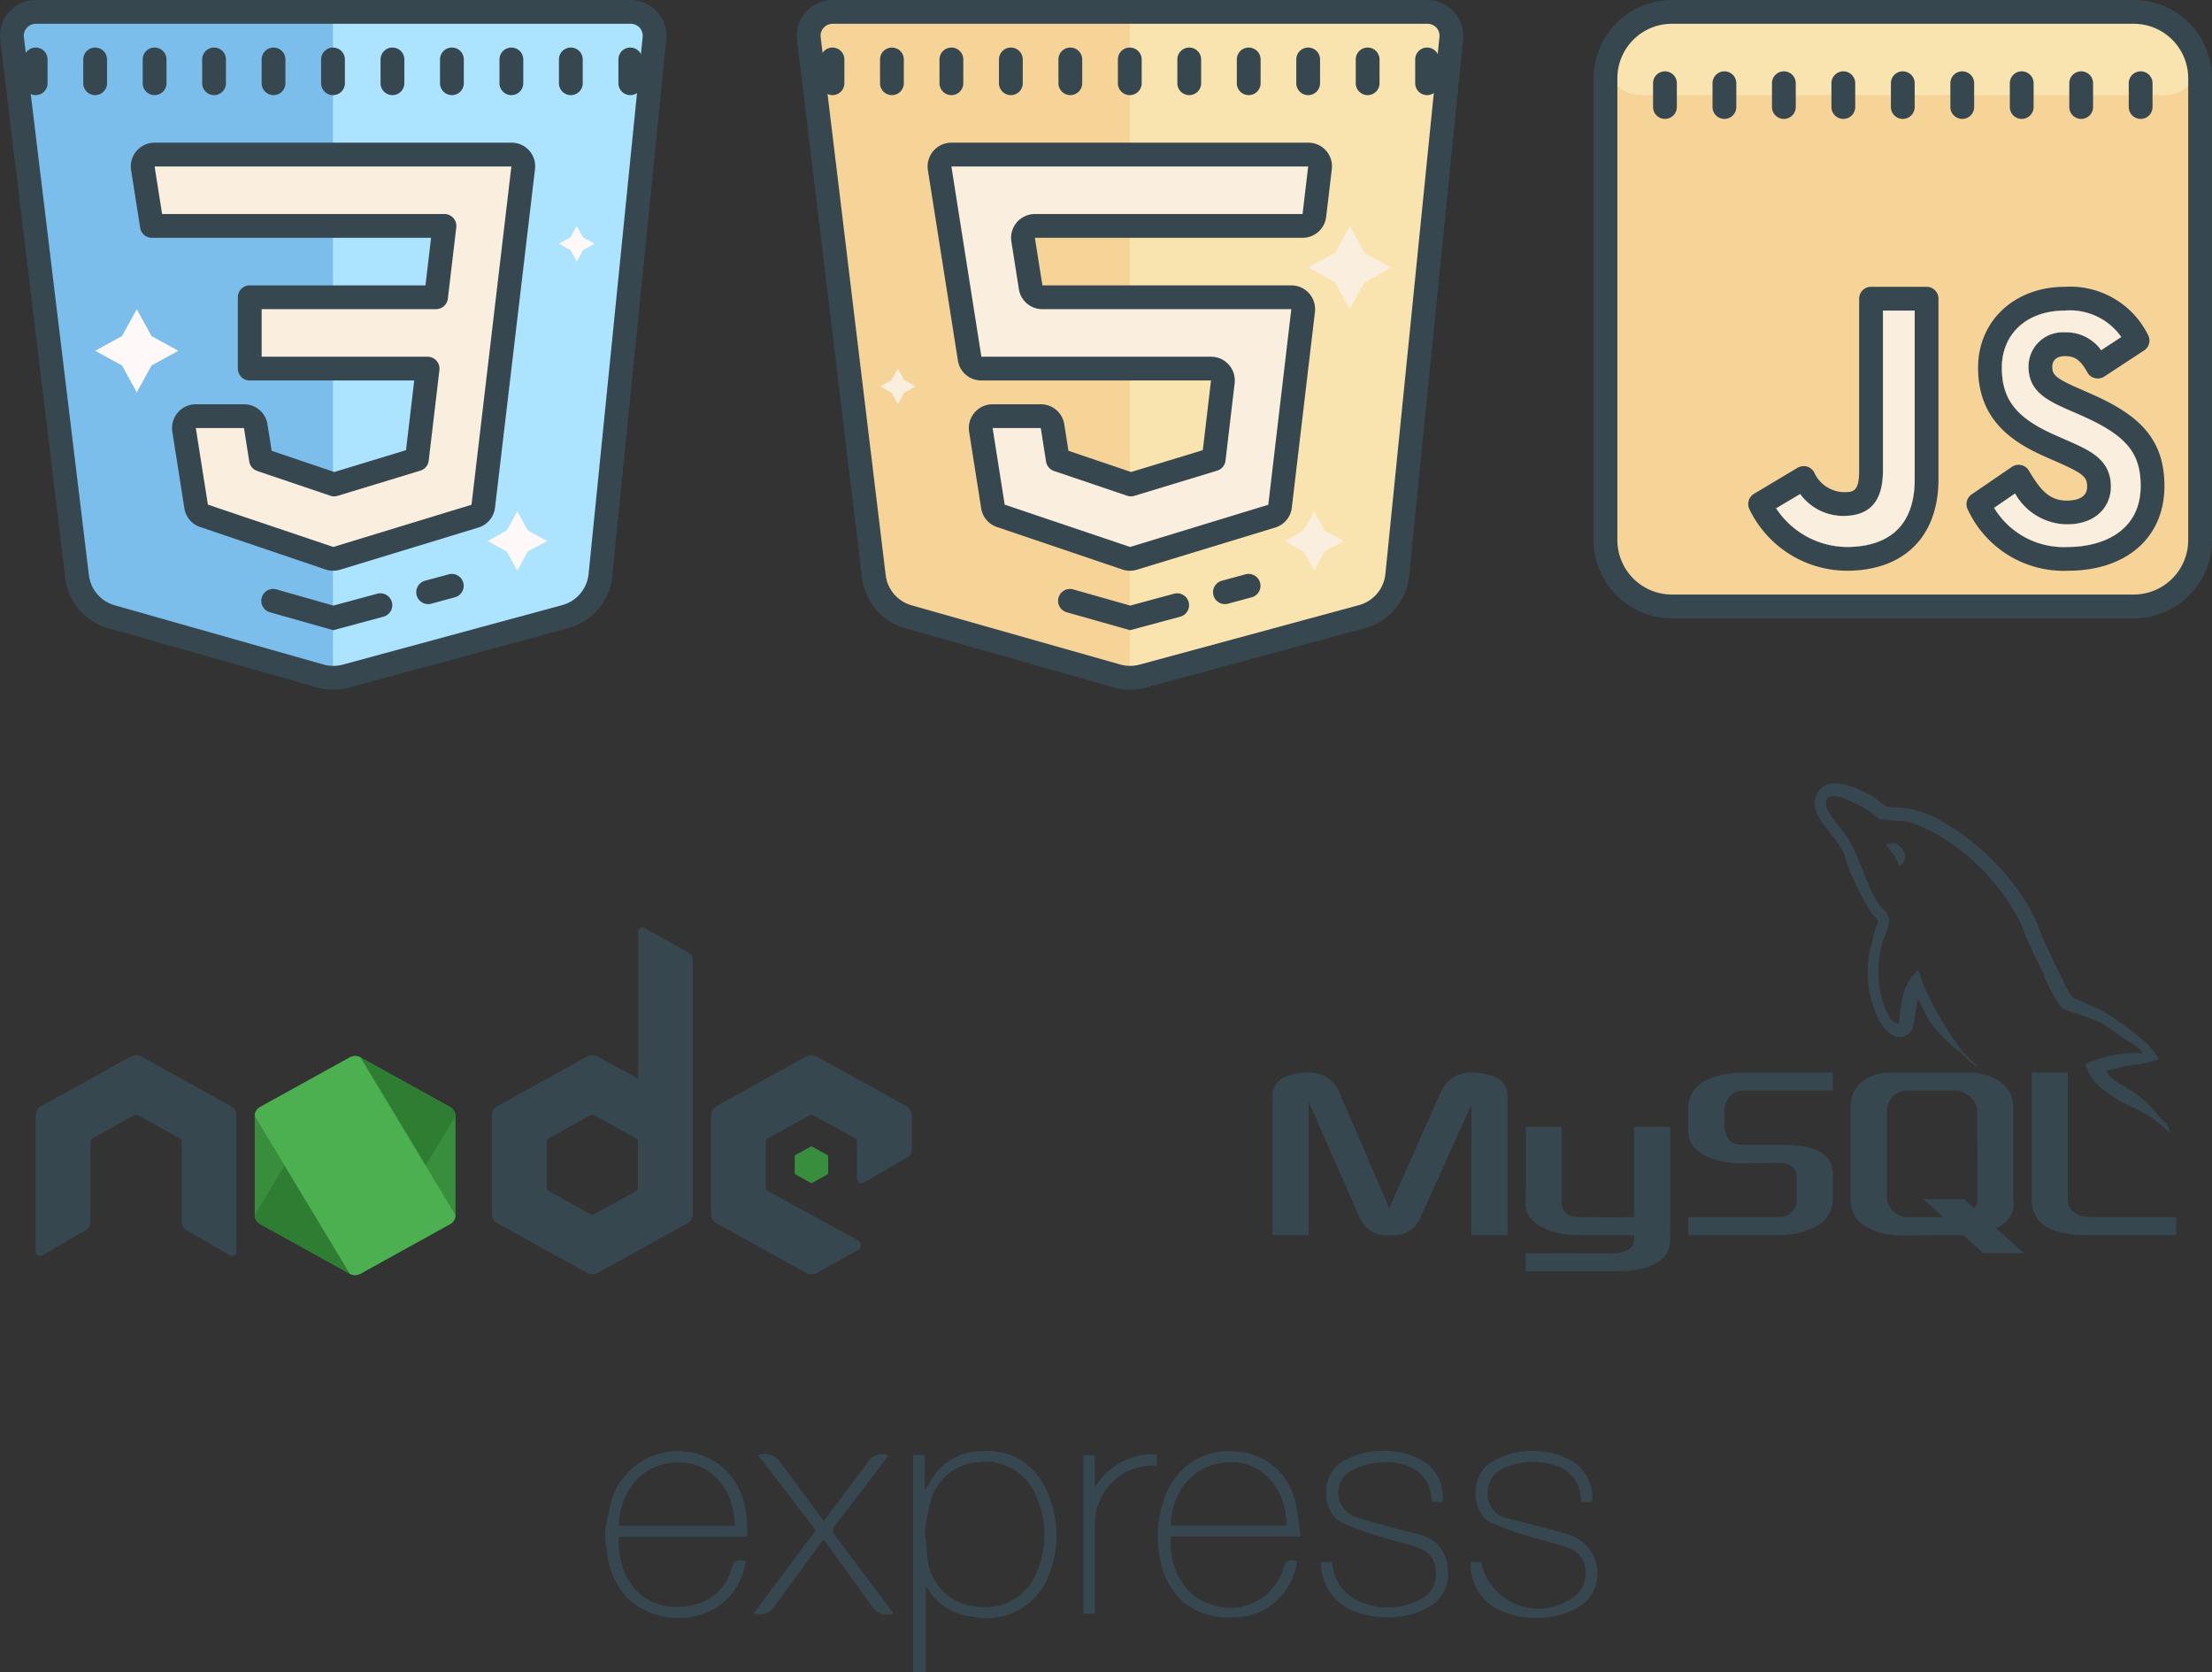 <svg xmlns="http://www.w3.org/2000/svg" width="186" height="140.618" viewBox="0 0 186 140.618">
  <rect x="0" y="0" width="186" height="140.618" fill="#333333" stroke="none"/>
  <g id="Icons" transform="translate(-707 -773)">
    <g id="Grupo_65" data-name="Grupo 65" transform="translate(0 11)">
      <g id="icons8-css3" transform="translate(703 758)">
        <path id="Caminho_155" data-name="Caminho 155" d="M5.015,7.244,10.481,52.49a4.021,4.021,0,0,0,2.9,3.379l17.535,4.977a4.065,4.065,0,0,0,2.172.013l18.442-5a4.017,4.017,0,0,0,2.955-3.471L59.034,7.205A2.01,2.01,0,0,0,57.025,5H7.019A2.01,2.01,0,0,0,5.015,7.244Z" fill="#7bbeeb"/>
        <path id="Caminho_156" data-name="Caminho 156" d="M57.025,5H32V61a4.093,4.093,0,0,0,1.088-.141l18.442-5a4.017,4.017,0,0,0,2.955-3.471L59.034,7.205A2.01,2.01,0,0,0,57.025,5Z" fill="#ace3ff"/>
        <path id="Caminho_157" data-name="Caminho 157" d="M32.025,62a5.078,5.078,0,0,1-1.383-.192L13.107,56.831a5.01,5.01,0,0,1-3.62-4.221L4.021,7.364a3,3,0,0,1,.733-2.347A3.032,3.032,0,0,1,7.02,4H57.026a3.011,3.011,0,0,1,3,3.306L55.48,52.493a5.046,5.046,0,0,1-3.69,4.334l-18.44,5A5.046,5.046,0,0,1,32.025,62ZM7.02,6a1.011,1.011,0,0,0-.768.344.983.983,0,0,0-.244.78h0L11.474,52.37a3.013,3.013,0,0,0,2.18,2.537L31.19,59.884a3.073,3.073,0,0,0,1.637.01l18.441-5a3.036,3.036,0,0,0,2.223-2.6L58.04,7.1a.993.993,0,0,0-.253-.769A1.017,1.017,0,0,0,57.025,6Z" fill="#37474f"/>
        <path id="Caminho_158" data-name="Caminho 158" d="M7,12a1,1,0,0,1-1-1V9A1,1,0,0,1,8,9v2A1,1,0,0,1,7,12Zm5,0a1,1,0,0,1-1-1V9a1,1,0,0,1,2,0v2A1,1,0,0,1,12,12Zm5,0a1,1,0,0,1-1-1V9a1,1,0,0,1,2,0v2A1,1,0,0,1,17,12Zm5,0a1,1,0,0,1-1-1V9a1,1,0,0,1,2,0v2A1,1,0,0,1,22,12Zm5,0a1,1,0,0,1-1-1V9a1,1,0,0,1,2,0v2A1,1,0,0,1,27,12Zm5,0a1,1,0,0,1-1-1V9a1,1,0,0,1,2,0v2A1,1,0,0,1,32,12Zm5,0a1,1,0,0,1-1-1V9a1,1,0,0,1,2,0v2A1,1,0,0,1,37,12Zm5,0a1,1,0,0,1-1-1V9a1,1,0,0,1,2,0v2A1,1,0,0,1,42,12Zm5,0a1,1,0,0,1-1-1V9a1,1,0,0,1,2,0v2A1,1,0,0,1,47,12Zm5,0a1,1,0,0,1-1-1V9a1,1,0,0,1,2,0v2A1,1,0,0,1,52,12Zm5,0a1,1,0,0,1-1-1V9a1,1,0,0,1,2,0v2A1,1,0,0,1,57,12ZM40,54.806a1,1,0,0,1-.261-1.965l2-.542a1,1,0,0,1,.524,1.93l-2,.542A1,1,0,0,1,40,54.806ZM32.024,57l-5.3-1.5a1,1,0,1,1,.547-1.923l4.763,1.352,3.7-1a1,1,0,0,1,.524,1.93Z" fill="#37474f"/>
        <path id="Caminho_159" data-name="Caminho 159" d="M15.5,30l1.238,2.262L19,33.5l-2.262,1.238L15.5,37l-1.238-2.262L12,33.5l2.262-1.238Zm32,17,.876,1.61L50,49.5l-1.622.876L47.5,52l-.892-1.622L45,49.5l1.61-.892Zm5-24,.531.962L54,24.5l-.966.529L52.5,26l-.538-.973L51,24.5l.966-.536Z" fill="#fff8f8"/>
        <path id="Caminho_160" data-name="Caminho 160" d="M47.018,17H17a1,1,0,0,0-.987,1.155L16.776,23h24.6l-.709,6H25v6H39.956l-.9,7.625-6.961,2.122-6.147-2.082L25.5,39.844A1,1,0,0,0,24.515,39H20.466a1,1,0,0,0-.988,1.156l1.014,6.439a.984.984,0,0,0,.658.78L31.7,50.949a.968.968,0,0,0,.592.009L43.938,47.41a.984.984,0,0,0,.691-.827L47.52,22.118,48,18.1A.984.984,0,0,0,47.018,17Z" fill="#faefde"/>
        <path id="Caminho_161" data-name="Caminho 161" d="M32.014,52a1.961,1.961,0,0,1-.624-.1L20.83,48.322a1.978,1.978,0,0,1-1.325-1.57L18.49,40.311A2,2,0,0,1,20.466,38h4.05a1.991,1.991,0,0,1,1.976,1.69l.35,2.222,5.27,1.784,6.029-1.837.69-5.86H25a1,1,0,0,1-1-1V29a1,1,0,0,1,1-1H39.776l.473-4H16.775a1,1,0,0,1-.988-.845l-.763-4.846A2,2,0,0,1,17,16H47.019a1.982,1.982,0,0,1,1.969,2.217L45.623,46.7a1.986,1.986,0,0,1-1.393,1.666l-11.643,3.55A1.944,1.944,0,0,1,32.014,52ZM20.466,40l1.015,6.439L32.024,50l11.623-3.55L47,18H17l.63,4H41.374a1,1,0,0,1,.993,1.117l-.709,6a1,1,0,0,1-.993.883H26v4H39.956a1,1,0,0,1,.993,1.117l-.9,7.625a1,1,0,0,1-.7.839L32.387,45.7a.985.985,0,0,1-.612-.009l-6.147-2.082a1,1,0,0,1-.668-.792L24.515,40Z" fill="#37474f"/>
      </g>
      <g id="icons8-html-5" transform="translate(770 758)">
        <path id="Caminho_162" data-name="Caminho 162" d="M5.015,7.244,10.481,52.49a4.021,4.021,0,0,0,2.9,3.379l17.535,4.977a4.065,4.065,0,0,0,2.172.013l18.442-5a4.017,4.017,0,0,0,2.955-3.471L59.034,7.205A2.01,2.01,0,0,0,57.025,5H7.019A2.01,2.01,0,0,0,5.015,7.244Z" fill="#f6d397"/>
        <path id="Caminho_163" data-name="Caminho 163" d="M57.025,5H32V61a4.093,4.093,0,0,0,1.088-.141l18.442-5a4.017,4.017,0,0,0,2.955-3.471L59.034,7.205A2.01,2.01,0,0,0,57.025,5Z" fill="#f9e3ae"/>
        <path id="Caminho_164" data-name="Caminho 164" d="M32.025,62a5.078,5.078,0,0,1-1.383-.192L13.107,56.831a5.01,5.01,0,0,1-3.62-4.221L4.021,7.364a3,3,0,0,1,.733-2.347A3.032,3.032,0,0,1,7.02,4H57.026a3.011,3.011,0,0,1,3,3.306L55.48,52.493a5.046,5.046,0,0,1-3.69,4.334l-18.44,5A5.046,5.046,0,0,1,32.025,62ZM7.02,6a1.011,1.011,0,0,0-.768.344.983.983,0,0,0-.244.78h0L11.474,52.37a3.013,3.013,0,0,0,2.18,2.537L31.19,59.884a3.073,3.073,0,0,0,1.637.01l18.441-5a3.036,3.036,0,0,0,2.223-2.6L58.04,7.1a.993.993,0,0,0-.253-.769A1.017,1.017,0,0,0,57.025,6Z" fill="#37474f"/>
        <path id="Caminho_165" data-name="Caminho 165" d="M7,12a1,1,0,0,1-1-1V9A1,1,0,0,1,8,9v2A1,1,0,0,1,7,12Zm5,0a1,1,0,0,1-1-1V9a1,1,0,0,1,2,0v2A1,1,0,0,1,12,12Zm5,0a1,1,0,0,1-1-1V9a1,1,0,0,1,2,0v2A1,1,0,0,1,17,12Zm5,0a1,1,0,0,1-1-1V9a1,1,0,0,1,2,0v2A1,1,0,0,1,22,12Zm5,0a1,1,0,0,1-1-1V9a1,1,0,0,1,2,0v2A1,1,0,0,1,27,12Zm5,0a1,1,0,0,1-1-1V9a1,1,0,0,1,2,0v2A1,1,0,0,1,32,12Zm5,0a1,1,0,0,1-1-1V9a1,1,0,0,1,2,0v2A1,1,0,0,1,37,12Zm5,0a1,1,0,0,1-1-1V9a1,1,0,0,1,2,0v2A1,1,0,0,1,42,12Zm5,0a1,1,0,0,1-1-1V9a1,1,0,0,1,2,0v2A1,1,0,0,1,47,12Zm5,0a1,1,0,0,1-1-1V9a1,1,0,0,1,2,0v2A1,1,0,0,1,52,12Zm5,0a1,1,0,0,1-1-1V9a1,1,0,0,1,2,0v2A1,1,0,0,1,57,12Z" fill="#37474f"/>
        <path id="Caminho_166" data-name="Caminho 166" d="M47.018,17H17a1,1,0,0,0-.987,1.155l2.52,16a1,1,0,0,0,.988.844h19.31a1,1,0,0,1,.993,1.117l-.769,6.508-6.961,2.122-6.147-2.082L25.5,39.844A1,1,0,0,0,24.515,39H20.466a1,1,0,0,0-.988,1.156l1.014,6.439a.984.984,0,0,0,.658.78L31.7,50.949a.968.968,0,0,0,.592.009L43.938,47.41a.984.984,0,0,0,.691-.827l1.945-16.465A1,1,0,0,0,45.582,29H24.65a1,1,0,0,1-.988-.844l-.63-4A1,1,0,0,1,24.02,23H46.527a1,1,0,0,0,.993-.883l.475-4.019A.983.983,0,0,0,47.018,17Z" fill="#faefde"/>
        <path id="Caminho_167" data-name="Caminho 167" d="M32.014,52a1.961,1.961,0,0,1-.624-.1L20.83,48.322a1.978,1.978,0,0,1-1.325-1.57L18.49,40.311A2,2,0,0,1,20.466,38h4.05a1.991,1.991,0,0,1,1.976,1.69l.35,2.222,5.27,1.784,6.029-1.837.69-5.86H19.521a1.991,1.991,0,0,1-1.976-1.69l-2.521-16A2,2,0,0,1,17,16H47.019a1.983,1.983,0,0,1,1.969,2.215l-.475,4.02A2,2,0,0,1,46.527,24H24.02l.631,4H45.583a2,2,0,0,1,1.986,2.235L45.624,46.7a1.985,1.985,0,0,1-1.4,1.667L32.588,51.916A1.989,1.989,0,0,1,32.014,52ZM20.466,40l1.015,6.439L32.024,50l11.623-3.55L45.582,30H24.649a1.991,1.991,0,0,1-1.976-1.69l-.63-4A2,2,0,0,1,24.019,22H46.527L47,18H17l2.521,16h19.31a2,2,0,0,1,1.986,2.235l-.769,6.508a1,1,0,0,1-.7.839L32.386,45.7a.985.985,0,0,1-.612-.009l-6.147-2.082a1,1,0,0,1-.668-.792L24.515,40ZM40,54.806a1,1,0,0,1-.261-1.965l2-.542a1,1,0,0,1,.524,1.93l-2,.542A1,1,0,0,1,40,54.806ZM32.024,57l-5.3-1.5a1,1,0,1,1,.547-1.923l4.763,1.352,3.7-1a1,1,0,0,1,.524,1.93Z" fill="#37474f"/>
        <path id="Caminho_168" data-name="Caminho 168" d="M50.5,23l1.238,2.262L54,26.5l-2.262,1.238L50.5,30l-1.238-2.262L47,26.5l2.262-1.238Zm-3,24,.876,1.61L50,49.5l-1.622.876L47.5,52l-.892-1.622L45,49.5l1.61-.892Zm-35-12,.529.962.962.536-.962.529L12.5,38l-.536-.973L11,36.5l.962-.536Z" fill="#faefde"/>
      </g>
      <g id="icons8-javascript" transform="translate(835 756)">
        <path id="Caminho_169" data-name="Caminho 169" d="M51,7H13a6,6,0,0,0-6,6V51a6,6,0,0,0,6,6H51a6,6,0,0,0,6-6V13A6,6,0,0,0,51,7ZM45.88,52a6.831,6.831,0,0,1-6.2-3.29l1.76-1.21a5.069,5.069,0,0,0,4.34,2.6c2.57,0,3.72-1.59,3.72-3.17,0-2.25-1.71-3.02-3.53-3.83l-1.07-.47c-3.33-1.45-4.57-3-4.57-5.71,0-2.87,2.13-4.8,5.3-4.8a5.278,5.278,0,0,1,4.74,2.22l-1.69,1.11a3.6,3.6,0,0,0-3.05-1.5,2.877,2.877,0,0,0-3.06,2.88c0,2,1.4,2.77,3.24,3.59l1.08.47c3.87,1.7,5.11,3.15,5.11,5.99C52,50.65,48.84,52,45.88,52ZM27.27,52a7.19,7.19,0,0,1-5.92-3.25l2.02-1.2A4.487,4.487,0,0,0,27,49.39c2.24,0,3.33-1.24,3.33-3.79V32.12H33V46.3C33,51.01,29.89,52,27.27,52Z" fill="#f6d397"/>
        <path id="Caminho_170" data-name="Caminho 170" d="M11,7H53a4,4,0,0,1,4,4h0a3,3,0,0,1-3,3H10a3,3,0,0,1-3-3H7A4,4,0,0,1,11,7Z" fill="#f9e3ae"/>
        <path id="Caminho_171" data-name="Caminho 171" d="M51.424,58H12.577A6.585,6.585,0,0,1,6,51.423V12.577A6.585,6.585,0,0,1,12.577,6H51.424A6.583,6.583,0,0,1,58,12.576V51.425A6.583,6.583,0,0,1,51.424,58ZM12.577,8A4.582,4.582,0,0,0,8,12.577V51.423A4.582,4.582,0,0,0,12.577,56H51.424A4.581,4.581,0,0,0,56,51.424V12.576A4.581,4.581,0,0,0,51.424,8Z" fill="#37474f"/>
        <path id="Caminho_172" data-name="Caminho 172" d="M47.69,39.06l-1.07-.47c-1.88-.83-2.05-1.13-2.05-1.76,0-.55.4-.88,1.06-.88.74,0,1.26.22,1.89,1.36a.944.944,0,0,0,.63.49,1,1,0,0,0,.79-.13l3.35-2.2a.989.989,0,0,0,.32-1.32,7.306,7.306,0,0,0-6.98-4.03c-4.23,0-7.3,2.86-7.3,6.8,0,4.43,2.92,6.3,5.76,7.54l1.07.47c2.11.94,2.34,1.24,2.34,2,0,.97-.94,1.17-1.72,1.17-1.55,0-2.3-1.05-3.18-2.52a1,1,0,0,0-1.42-.32L37.8,47.57a1,1,0,0,0-.34,1.27A8.883,8.883,0,0,0,45.88,54C50.81,54,54,51.2,54,46.88,54,42.67,51.58,40.76,47.69,39.06ZM45.88,52a6.831,6.831,0,0,1-6.2-3.29l1.76-1.21a5.069,5.069,0,0,0,4.34,2.6c2.57,0,3.72-1.59,3.72-3.17,0-2.25-1.71-3.02-3.53-3.83l-1.07-.47c-3.33-1.45-4.57-3-4.57-5.71,0-2.87,2.13-4.8,5.3-4.8a5.278,5.278,0,0,1,4.74,2.22l-1.69,1.11a3.6,3.6,0,0,0-3.05-1.5,2.877,2.877,0,0,0-3.06,2.88c0,2,1.4,2.77,3.24,3.59l1.08.47c3.87,1.7,5.11,3.15,5.11,5.99C52,50.65,48.84,52,45.88,52Z" fill="#37474f"/>
        <path id="Caminho_173" data-name="Caminho 173" d="M52,46.88C52,50.65,48.84,52,45.88,52a6.831,6.831,0,0,1-6.2-3.29l1.76-1.21a5.069,5.069,0,0,0,4.34,2.6c2.57,0,3.72-1.59,3.72-3.17,0-2.25-1.71-3.02-3.53-3.83l-1.07-.47c-3.33-1.45-4.57-3-4.57-5.71,0-2.87,2.13-4.8,5.3-4.8a5.278,5.278,0,0,1,4.74,2.22l-1.69,1.11a3.6,3.6,0,0,0-3.05-1.5,2.877,2.877,0,0,0-3.06,2.88c0,2,1.4,2.77,3.24,3.59l1.08.47C50.76,42.59,52,44.04,52,46.88Z" fill="#faefde"/>
        <path id="Caminho_174" data-name="Caminho 174" d="M34,30.12H29.33a1,1,0,0,0-1,1V45.6c0,1.79-.53,1.79-1.33,1.79a2.807,2.807,0,0,1-2.46-1.68,1.025,1.025,0,0,0-.62-.48,1.085,1.085,0,0,0-.77.11l-3.66,2.19a1,1,0,0,0-.39,1.29A9.141,9.141,0,0,0,27.27,54C32.11,54,35,51.12,35,46.3V31.12A1,1,0,0,0,34,30.12ZM33,46.3c0,4.71-3.11,5.7-5.73,5.7a7.19,7.19,0,0,1-5.92-3.25l2.02-1.2A4.487,4.487,0,0,0,27,49.39c2.24,0,3.33-1.24,3.33-3.79V32.12H33Z" fill="#37474f"/>
        <path id="Caminho_175" data-name="Caminho 175" d="M33,32.12V46.3c0,4.71-3.11,5.7-5.73,5.7a7.19,7.19,0,0,1-5.92-3.25l2.02-1.2A4.487,4.487,0,0,0,27,49.39c2.24,0,3.33-1.24,3.33-3.79V32.12Z" fill="#faefde"/>
        <path id="Caminho_176" data-name="Caminho 176" d="M17,12a1,1,0,0,0-1,1v2a1,1,0,0,0,2,0V13A1,1,0,0,0,17,12Zm-5,0a1,1,0,0,0-1,1v2a1,1,0,0,0,2,0V13A1,1,0,0,0,12,12Zm20,0a1,1,0,0,0-1,1v2a1,1,0,0,0,2,0V13A1,1,0,0,0,32,12Zm5,0a1,1,0,0,0-1,1v2a1,1,0,0,0,2,0V13A1,1,0,0,0,37,12Zm5,0a1,1,0,0,0-1,1v2a1,1,0,0,0,2,0V13A1,1,0,0,0,42,12Zm5,0a1,1,0,0,0-1,1v2a1,1,0,0,0,2,0V13A1,1,0,0,0,47,12Zm5,0a1,1,0,0,0-1,1v2a1,1,0,0,0,2,0V13A1,1,0,0,0,52,12ZM22,12a1,1,0,0,0-1,1v2a1,1,0,0,0,2,0V13A1,1,0,0,0,22,12Zm5,0a1,1,0,0,0-1,1v2a1,1,0,0,0,2,0V13A1,1,0,0,0,27,12Z" fill="#37474f"/>
      </g>
    </g>
    <g id="Grupo_64" data-name="Grupo 64" transform="translate(-15 -4)">
      <g id="icons8-nodejs" transform="translate(725 843)">
        <path id="Caminho_177" data-name="Caminho 177" d="M19.987,19.163,12.456,23.33a.864.864,0,0,0-.456.755v8.339a.866.866,0,0,0,.456.755l7.533,4.17a.949.949,0,0,0,.91,0l7.532-4.17a.869.869,0,0,0,.453-.755V24.085a.866.866,0,0,0-.456-.755L20.9,19.163a.949.949,0,0,0-.912,0M58.738,26.67l-1.256.694a.142.142,0,0,0-.075.126V28.88a.145.145,0,0,0,.075.126l1.256.7a.157.157,0,0,0,.152,0l1.256-.7a.145.145,0,0,0,.075-.126V27.489a.144.144,0,0,0-.077-.126l-1.256-.694a.152.152,0,0,0-.15,0" transform="translate(6.418 3.768)" fill="#388e3c"/>
        <path id="Caminho_178" data-name="Caminho 178" d="M41.5,14.093l-3.667-2.046a.373.373,0,0,0-.554.325l0,12.359L33.9,22.86a.949.949,0,0,0-.912,0h0l-7.532,4.167a.864.864,0,0,0-.456.754V36.12a.866.866,0,0,0,.456.755l7.533,4.17a.949.949,0,0,0,.91,0l7.532-4.17a.867.867,0,0,0,.453-.755V14.744A.748.748,0,0,0,41.5,14.093Zm-4.428,20.1-3.423,1.9a.429.429,0,0,1-.413,0l-3.424-1.9a.392.392,0,0,1-.209-.344V30.056a.4.4,0,0,1,.207-.344l3.424-1.894h0a.428.428,0,0,1,.207-.052.446.446,0,0,1,.207.052l3.423,1.894a.4.4,0,0,1,.207.345v3.791A.394.394,0,0,1,37.073,34.191Z" transform="translate(13.371 0)" fill="#37474f"/>
        <path id="Caminho_179" data-name="Caminho 179" d="M19.987,19.163,12,32.424a.866.866,0,0,0,.456.755l7.533,4.17a.949.949,0,0,0,.91,0l7.984-13.264a.866.866,0,0,0-.456-.755L20.9,19.163a.949.949,0,0,0-.912,0" transform="translate(6.418 3.768)" fill="#2e7d32"/>
        <path id="Caminho_180" data-name="Caminho 180" d="M19.987,19.163,12.456,23.33a.864.864,0,0,0-.456.755l7.987,13.264a.949.949,0,0,0,.91,0l7.532-4.17a.868.868,0,0,0,.454-.755L20.9,19.163a.949.949,0,0,0-.912,0" transform="translate(6.418 3.768)" fill="#4caf50"/>
        <path id="Caminho_181" data-name="Caminho 181" d="M73.217,23.284l-7.53-4.167a.949.949,0,0,0-.912,0h0l-7.532,4.167a.881.881,0,0,0-.456.772v8.305a.883.883,0,0,0,.456.772l7.533,4.17a.941.941,0,0,0,.91,0l3.473-1.923a.461.461,0,0,0,0-.807L61.6,30.448a.4.4,0,0,1-.207-.35V26.314a.387.387,0,0,1,.2-.339l3.43-1.9h0a.428.428,0,0,1,.207-.052.446.446,0,0,1,.207.052l3.43,1.9a.387.387,0,0,1,.2.339V29.4a.37.37,0,0,0,.186.321.377.377,0,0,0,.371,0L73.3,27.584a.741.741,0,0,0,.368-.64V24.059A.884.884,0,0,0,73.217,23.284Zm-56.789,0L8.9,19.117a.949.949,0,0,0-.912,0h0L.456,23.284A.881.881,0,0,0,0,24.056V35.513a.37.37,0,0,0,.186.321.377.377,0,0,0,.371,0l3.681-2.138a.74.74,0,0,0,.367-.64V26.312a.387.387,0,0,1,.2-.339l3.43-1.9h0a.428.428,0,0,1,.207-.052.446.446,0,0,1,.207.052l3.43,1.9a.387.387,0,0,1,.2.339v6.743a.738.738,0,0,0,.368.64l3.681,2.138a.369.369,0,0,0,.556-.321V24.057A.883.883,0,0,0,16.428,23.284Z" transform="translate(0 3.744)" fill="#37474f"/>
      </g>
      <g id="icons8-logo-mysql" transform="translate(829 831.839)">
        <path id="Caminho_182" data-name="Caminho 182" d="M0,40.084h3.04V28.866l4.223,9.59A2.428,2.428,0,0,0,9.9,40.074a2.394,2.394,0,0,0,2.6-1.618l4.223-9.345V40.084h3.04V28.592a1.724,1.724,0,0,0-1.344-1.914c-2.164-.681-3.618-.093-4.275,1.381l-4.33,9.753L5.619,28.059C4.989,26.586,3.51,26,1.344,26.678A1.722,1.722,0,0,0,0,28.591V40.082H0Z" transform="translate(0 8.958)" fill="#37474f"/>
        <path id="Caminho_183" data-name="Caminho 183" d="M13.441,29.281h3.04V35.7c-.024.317.1,1.157,1.567,1.18.747.013,4.467,0,4.513,0v-7.6H25.6c.013,0,0,9.449,0,9.489.016,2.331-2.894,2.632-4.232,2.671H13.443v-1.52c.016,0,7.579,0,7.6,0,1.723-.182,1.518-1.131,1.518-1.419v-.1H17.794c-2.644-.024-4.33-1.189-4.349-2.518C13.441,35.76,13.5,29.338,13.441,29.281Z" transform="translate(7.841 10.641)" fill="#37474f"/>
        <path id="Caminho_184" data-name="Caminho 184" d="M22.083,40.081h7.611a6.575,6.575,0,0,0,2.736-.57,2.58,2.58,0,0,0,1.811-2.432V34.913c0-2.337-2.9-2.432-4.56-2.432h-3.04c-1.2,0-1.378-.722-1.52-1.52v-1.52c.143-.608.409-1.425,1.461-1.52H34.24V26.4H27.01c-1.2,0-4.931.142-4.931,3.04V31.32c0,1.33,1.169,2.413,3.705,2.679.285.019.57.038.853.038,0,0,2.954-.057,3.04-.038,1.71,0,1.52,1.33,1.52,1.52v1.52a1.438,1.438,0,0,1-1.537,1.52H22.078v1.522Z" transform="translate(12.879 8.961)" fill="#37474f"/>
        <path id="Caminho_185" data-name="Caminho 185" d="M40.32,36.977c0,1.835,1.037,2.864,3.787,3.07.256.017.515.033.773.033h7.6V38.56H45.458c-1.569,0-2.1-.659-2.1-1.6V26.4H40.32Z" transform="translate(23.52 8.96)" fill="#37474f"/>
        <path id="Caminho_186" data-name="Caminho 186" d="M30.7,37.041v-7.6c0-1.615.792-2.73,3.034-3.04h7.353c2.242.31,3.293,1.423,3.293,3.04v7.572a2.224,2.224,0,0,1-1.45,2.468L45.29,41.6H41.87l-1.694-1.52h-1.99L34.8,40.1a5.9,5.9,0,0,1-1.572-.223C31.53,39.411,30.7,38.518,30.7,37.041Zm3.04,0a1.829,1.829,0,0,0,1.8,1.52H38.5l-1.691-1.52h3.444l.822.763a1,1,0,0,0,.295-.763c0-.523-.025-7.6-.025-7.6a1.994,1.994,0,0,0-1.881-1.52H35.551A1.7,1.7,0,0,0,33.746,29.6l0,7.445Z" transform="translate(17.911 8.961)" fill="#37474f"/>
        <path id="Caminho_187" data-name="Caminho 187" d="M56.352,33.759a9.36,9.36,0,0,0-3.944.556c-.3.128-.785.131-.836.511.166.174.192.435.325.649a5.077,5.077,0,0,0,1.067,1.252c.42.317.852.656,1.3.929.8.486,1.689.765,2.459,1.252.453.287.9.651,1.346.974.218.161.364.41.649.511v-.046c-.149-.19-.188-.451-.325-.651l-.6-.6a9.889,9.889,0,0,0-2.134-2.041c-.635-.456-2.055-1.072-2.321-1.81l-.048-.048a10.248,10.248,0,0,0,1.392-.325c.7-.187,1.321-.138,2.041-.325l.974-.279v-.185c-.364-.374-.625-.868-1.021-1.206a30.039,30.039,0,0,0-3.341-2.506c-.648-.408-1.449-.674-2.134-1.021-.231-.117-.637-.177-.789-.37a9.882,9.882,0,0,1-.834-1.577c-.583-1.121-1.156-2.346-1.67-3.526a19.257,19.257,0,0,0-1.021-2.321,20.506,20.506,0,0,0-7.888-7.611,9.49,9.49,0,0,0-2.6-.836c-.511-.03-1.021-.062-1.533-.093a8.412,8.412,0,0,1-.929-.7c-1.164-.736-4.15-2.335-5.011-.233-.545,1.327.814,2.622,1.3,3.295a9.963,9.963,0,0,1,1.021,1.533c.16.348.188.7.325,1.067a26.489,26.489,0,0,0,1.308,2.785,9.588,9.588,0,0,0,.743,1.252c.171.233.464.336.511.7a5.67,5.67,0,0,0-.464,1.533,8.887,8.887,0,0,0,.6,6.821c.323.519,1.086,1.634,2.134,1.206.917-.374.713-1.531.974-2.552.059-.231.022-.4.139-.556v.048c.279.556.556,1.115.836,1.67A11.433,11.433,0,0,0,41,33.623c.481.364.861.994,1.485,1.207v-.048h-.048c-.12-.188-.31-.266-.464-.418A10.555,10.555,0,0,1,40.9,33.158a28.254,28.254,0,0,1-2.274-3.713c-.325-.625-.608-1.313-.882-1.949-.106-.245-.1-.616-.325-.743a9.276,9.276,0,0,0-.974,1.392,11.9,11.9,0,0,0-.556,3.062c-.082.028-.046.01-.093.046-.646-.157-.874-.82-1.115-1.392a8.765,8.765,0,0,1-.185-5.429c.138-.431.763-1.784.511-2.182-.12-.4-.519-.627-.741-.929a7.251,7.251,0,0,1-.743-1.3c-.5-1.126-.969-2.435-1.493-3.574a10.168,10.168,0,0,0-1.021-1.577A9.164,9.164,0,0,1,29.9,13.293c-.106-.23-.25-.6-.093-.836a.369.369,0,0,1,.279-.279c.269-.209,1.018.068,1.3.185a11.247,11.247,0,0,1,2,1.021c.3.2.608.589.974.7h.418c.654.15,1.385.048,1.995.233a12.032,12.032,0,0,1,2.923,1.392,18.094,18.094,0,0,1,6.359,6.962c.241.462.345.9.556,1.392.427.988.967,2,1.392,2.97a13.874,13.874,0,0,0,1.439,2.739c.317.421,1.536.648,2.088.882a12.371,12.371,0,0,1,1.392.556c.7.424,1.384.929,2.041,1.392C55.289,32.831,56.3,33.34,56.352,33.759Z" transform="translate(16.796 0)" fill="#37474f"/>
        <path id="Caminho_188" data-name="Caminho 188" d="M33.406,14.223a3.254,3.254,0,0,0-.836.093v.047h.048a6.43,6.43,0,0,0,.649.836c.155.325.309.649.464.974l.046-.046a1.134,1.134,0,0,0,.418-1.021c-.116-.122-.133-.274-.233-.418C33.829,14.494,33.572,14.385,33.406,14.223Z" transform="translate(18.999 1.856)" fill="#37474f"/>
      </g>
    </g>
    <path id="expressjs-ar21" d="M33.208,36.866V18.612h.99v2.871a3.755,3.755,0,0,0,.323-.4A4.907,4.907,0,0,1,39,18.3a5.257,5.257,0,0,1,5.17,2.777,8.927,8.927,0,0,1,.215,8.183,5.551,5.551,0,0,1-6.141,2.959,4.966,4.966,0,0,1-3.964-2.615v7.26Zm.99-11.8.222,2.143a4.5,4.5,0,0,0,4.1,4.152,4.658,4.658,0,0,0,5.116-2.959,7.94,7.94,0,0,0-.174-6.525,4.562,4.562,0,0,0-4.806-2.656,4.444,4.444,0,0,0-3.97,3.282,22.669,22.669,0,0,0-.486,2.562ZM65.484,27.55a5.339,5.339,0,0,1-5.218,4.719c-4.152.209-6.1-2.548-6.41-5.73a9.18,9.18,0,0,1,.809-5.056,5.64,5.64,0,0,1,5.871-3.148,5.394,5.394,0,0,1,4.786,4.105,27.7,27.7,0,0,1,.465,3.034h-10.9c-.2,2.885,1.348,5.2,3.545,5.763a4.661,4.661,0,0,0,5.925-3.115c.189-.668.532-.762,1.139-.573Zm-10.61-3h9.754c-.061-3.073-1.975-5.307-4.57-5.332-2.931-.048-5.056,2.1-5.183,5.332ZM67.5,27.618h.956a3.834,3.834,0,0,0,2.251,3.3,5.885,5.885,0,0,0,5.11-.135,2.3,2.3,0,0,0,1.348-2.258,2.083,2.083,0,0,0-1.4-2.083c-1.052-.391-2.17-.607-3.242-.951A23.763,23.763,0,0,1,69.259,24.3c-1.727-.843-1.834-4.125.121-5.164a6.883,6.883,0,0,1,6.579-.1,3.465,3.465,0,0,1,1.753,3.533h-.82c0-.04-.074-.074-.074-.115-.1-2.614-2.3-3.431-4.658-3.2a5.956,5.956,0,0,0-2.022.613,2.159,2.159,0,0,0,.176,3.923c1.03.378,2.123.62,3.188.916l2.574.673a3.042,3.042,0,0,1,2.09,2.744,3.242,3.242,0,0,1-1.746,3.37c-2.251,1.274-5.959.937-7.61-.673a4.493,4.493,0,0,1-1.307-3.2Zm22.8-5.049h-.9a2.038,2.038,0,0,0-.061-.33,2.931,2.931,0,0,0-2.387-2.817,5.885,5.885,0,0,0-3.781.182,2.3,2.3,0,0,0-1.665,2.191,2.115,2.115,0,0,0,1.617,2.13l4.1,1.052a11.4,11.4,0,0,1,1.307.4,3.368,3.368,0,0,1,.174,6.276,7.5,7.5,0,0,1-6.067.061A4.206,4.206,0,0,1,80.1,27.626h.876a4.914,4.914,0,0,0,7.482,3.128A2.408,2.408,0,0,0,89.754,28.5a2.083,2.083,0,0,0-1.423-2.07c-1.052-.391-2.17-.6-3.242-.951A23.882,23.882,0,0,1,81.807,24.3c-1.686-.829-1.82-4.085.1-5.123a6.788,6.788,0,0,1,6.687-.074,3.525,3.525,0,0,1,1.692,3.458Zm-58.718,9.37a1.545,1.545,0,0,1-1.914-.728l-3.485-4.82-.505-.673-4.044,5.5a1.481,1.481,0,0,1-1.82.714l5.21-6.99-4.848-6.316a1.612,1.612,0,0,1,1.921.673L25.7,24.179l3.633-4.86a1.45,1.45,0,0,1,1.807-.674l-1.881,2.5-2.548,3.317a.673.673,0,0,0,0,1l4.853,6.478ZM53.7,18.559v.951a4.887,4.887,0,0,0-5.2,5.049v7.415h-.964V18.619h.951v2.737a5.666,5.666,0,0,1,5.224-2.791Zm-46.369,6.3.425-2.1a5.837,5.837,0,0,1,9.188-3.3c1.914,1.5,2.392,3.633,2.3,6.033H8.458c-.174,4.287,2.919,6.875,6.875,5.554a4.12,4.12,0,0,0,2.608-2.905c.209-.673.554-.789,1.187-.594a5.473,5.473,0,0,1-2.615,4A6.337,6.337,0,0,1,9.131,30.6a6.643,6.643,0,0,1-1.658-3.9,2.673,2.673,0,0,0-.135-.673q-.008-.6-.008-1.172Zm1.139-.29h9.754c-.061-3.107-2.022-5.312-4.638-5.332-2.912-.04-4.995,2.116-5.123,5.319Z" transform="translate(750.568 876.752)" fill="#37474f"/>
  </g>
</svg>
